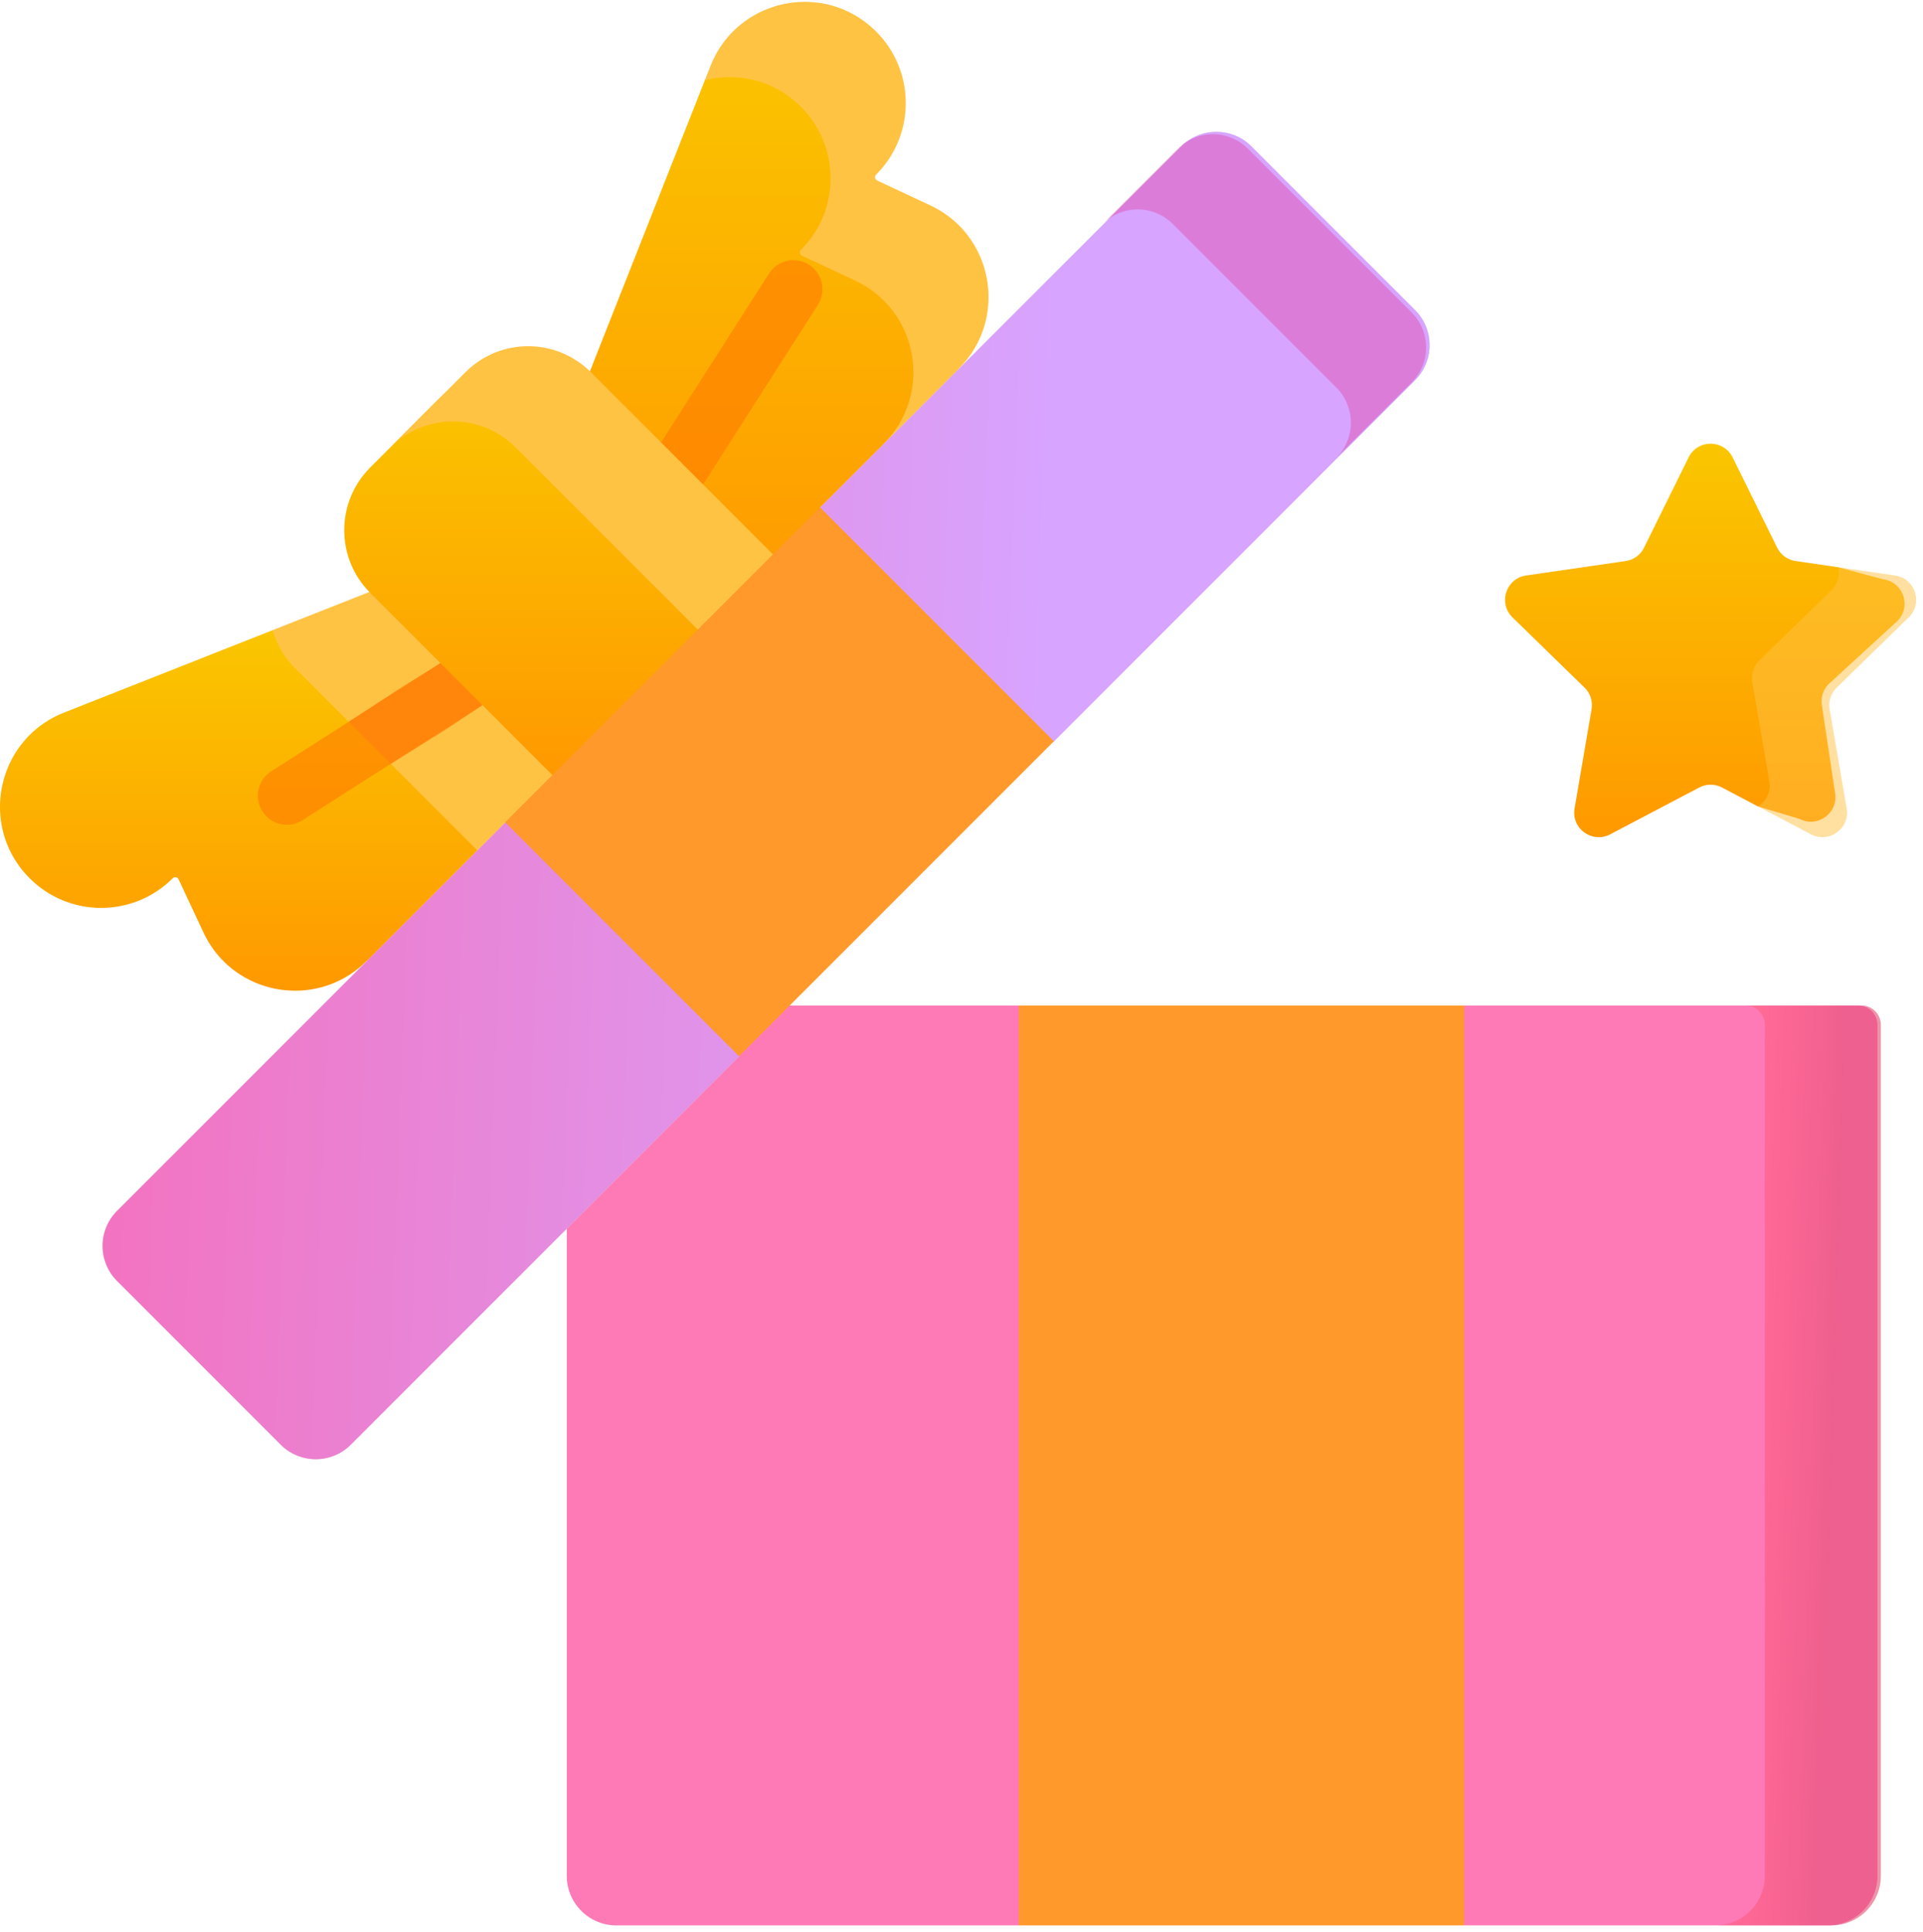 <svg width="218" height="219" fill="none" xmlns="http://www.w3.org/2000/svg"><path d="M64.251 113.956v98.635a5.621 5.621 0 005.622 5.621h45.622l32.801-19.788 17.684 19.788h41.236a5.62 5.62 0 005.621-5.621v-96.442a2.195 2.195 0 00-1.353-2.026 2.204 2.204 0 00-.84-.167H165.98l-27.436 15.45-23.049-15.45H64.251z" fill="#FE7AB6"/><path opacity=".6" d="M211.03 113.956h-13.159a2.2 2.2 0 011.551.643 2.178 2.178 0 01.643 1.55v96.442a5.622 5.622 0 01-5.622 5.621h13.159a5.62 5.62 0 005.621-5.621v-96.442a2.195 2.195 0 00-1.353-2.026 2.204 2.204 0 00-.84-.167z" fill="url(#paint0_linear_1129_3148)"/><path d="M115.495 113.956h50.485v104.256h-50.485V113.956z" fill="#FF992B"/><path d="M192.626 89.256l-10.083 5.301c-2.044 1.075-4.434-.661-4.043-2.937l1.926-11.228a2.786 2.786 0 00-.802-2.466l-8.158-7.952c-1.653-1.612-.741-4.42 1.545-4.753l11.274-1.638a2.789 2.789 0 002.097-1.524l5.042-10.216c1.022-2.071 3.975-2.071 4.997 0l5.042 10.216a2.784 2.784 0 002.098 1.524l4.81.7 5.147 1.377c2.285.332 3.198 3.14 1.545 4.752l-7.72 7.075a2.795 2.795 0 00-.801 2.466l1.487 9.913c.391 2.276-1.999 4.011-4.043 2.937l-4.706-1.412-4.061-2.135a2.787 2.787 0 00-2.593 0z" fill="url(#paint1_linear_1129_3148)"/><path opacity=".5" d="M216.379 69.974c1.654-1.612.741-4.42-1.544-4.753l-6.464-.94a2.74 2.74 0 01-.765 2.622l-8.158 7.952a2.796 2.796 0 00-.801 2.466l1.926 11.228c.209 1.222-.385 2.282-1.293 2.842l6.023 3.166c2.044 1.075 4.433-.661 4.043-2.937l-1.926-11.228a2.796 2.796 0 01.801-2.466l8.158-7.953z" fill="#FFC344"/><path d="M7.258 80.76l23.644-9.34L69.87 96.94l-28.315 11.978c-5.623 5.623-15.124 3.955-18.495-3.248l-2.817-6.02a.412.412 0 00-.663-.115c-4.478 4.478-11.738 4.478-16.217 0-5.836-5.837-3.78-15.743 3.896-18.775z" fill="url(#paint2_linear_1129_3148)"/><path d="M30.902 71.42a10.001 10.001 0 002.541 4.29l23.76 23.762 14.075-14.075-29.41-18.308-10.966 4.331z" fill="#FFC344"/><path d="M57.888 77.784a3.322 3.322 0 01-.556.447l-2.637 1.685-4.195 2.796-6.203 3.853-10.001 6.394a3.29 3.29 0 01-3.545-5.544l8.782-5.615L45 78.23l4.931-3.078 3.856-2.465a3.29 3.29 0 014.101 5.097z" fill="#FF7A00" fill-opacity=".6"/><path d="M80.858 7.78l-.948 1.306L66.877 42.08l20.757 26.961 17.97-24.172c5.623-5.624 3.955-15.124-3.248-18.495l-6.019-2.817a.41.41 0 01-.116-.663c4.478-4.478 4.478-11.74 0-16.217C90.384.84 83.89.104 80.858 7.78z" fill="url(#paint3_linear_1129_3148)"/><path d="M80.548 7.47l-.639 1.615c3.703-.923 7.848-.029 10.89 3.012 4.478 4.479 4.478 11.739 0 16.217a.412.412 0 00.116.663l6.019 2.818c7.203 3.37 8.871 12.871 3.248 18.494l8.523-2.32v-6.202c5.623-5.623 3.955-15.124-3.248-18.495l-6.019-2.817a.41.41 0 01-.116-.663c4.478-4.478 4.478-11.739 0-16.217C93.485-2.262 83.58-.206 80.548 7.47z" fill="#FFC344"/><path d="M78.34 56.897a3.29 3.29 0 01-5.096-4.101l13.96-21.832a3.29 3.29 0 015.543 3.544L78.787 56.34a3.307 3.307 0 01-.447.557zM44.297 86.564l10.398-6.648-4.764-4.764-10.398 6.649 4.764 4.763z" fill="#FF7A00" fill-opacity=".6"/><path d="M49.669 45.28l-7.702 7.703c-3.923 3.923-3.923 10.282 0 14.205l20.658 20.659 25.01-18.806-23.76-23.76c-3.923-3.923-10.283-3.923-14.206 0z" fill="url(#paint4_linear_1129_3148)"/><path d="M52.77 42.179l-8.523 8.523c3.923-3.922 10.283-3.922 14.206 0l23.76 23.76 5.421-11.624-20.658-20.659c-3.923-3.923-10.283-3.923-14.205 0z" fill="#FFC344"/><path d="M160.417 43.086l-40.923 40.922-22.692 11.407-13.006 24.291-44.024 44.024a5.62 5.62 0 01-7.95 0l-18.548-18.548a5.622 5.622 0 010-7.95l44.024-44.024L81.816 80.43l11.18-22.92 40.923-40.922a5.62 5.62 0 017.949 0l18.549 18.55a5.621 5.621 0 010 7.949z" fill="#E0DFDF"/><path d="M160.417 43.086l-40.923 40.922-22.692 11.407-13.006 24.291-44.024 44.024a5.62 5.62 0 01-7.95 0l-18.548-18.548a5.622 5.622 0 010-7.95l44.024-44.024L81.816 80.43l11.18-22.92 40.923-40.922a5.62 5.62 0 017.949 0l18.549 18.55a5.621 5.621 0 010 7.949z" fill="url(#paint5_linear_1129_3148)"/><path opacity=".3" d="M133.523 16.859L125 25.382a5.62 5.62 0 017.949 0l18.549 18.549a5.621 5.621 0 010 7.949l8.523-8.524a5.621 5.621 0 000-7.949L141.472 16.86a5.62 5.62 0 00-7.949 0z" fill="#E41E7F"/><path d="M57.267 93.19L92.96 57.499l26.511 26.51-35.694 35.694-26.51-26.511z" fill="#FF992B"/><defs><linearGradient id="paint0_linear_1129_3148" x1="207.961" y1="155.597" x2="190.451" y2="155.077" gradientUnits="userSpaceOnUse"><stop stop-color="#E24E74"/><stop offset=".49" stop-color="#FF5473" stop-opacity=".78"/><stop offset="1" stop-color="#FF7134" stop-opacity=".38"/></linearGradient><linearGradient id="paint1_linear_1129_3148" x1="193.264" y1="50.29" x2="193.264" y2="94.883" gradientUnits="userSpaceOnUse"><stop stop-color="#FAC600"/><stop offset="1" stop-color="#F90"/></linearGradient><linearGradient id="paint2_linear_1129_3148" x1="34.934" y1="71.421" x2="34.934" y2="112.279" gradientUnits="userSpaceOnUse"><stop stop-color="#FAC600"/><stop offset="1" stop-color="#F90"/></linearGradient><linearGradient id="paint3_linear_1129_3148" x1="87.921" y1="2.16" x2="87.921" y2="69.041" gradientUnits="userSpaceOnUse"><stop stop-color="#FAC600"/><stop offset="1" stop-color="#F90"/></linearGradient><linearGradient id="paint4_linear_1129_3148" x1="63.329" y1="42.338" x2="63.329" y2="87.847" gradientUnits="userSpaceOnUse"><stop stop-color="#FAC600"/><stop offset="1" stop-color="#F90"/></linearGradient><linearGradient id="paint5_linear_1129_3148" x1="117.173" y1="107.271" x2="11.136" y2="103.24" gradientUnits="userSpaceOnUse"><stop stop-color="#D7A4FF"/><stop offset="1" stop-color="#F372BF"/></linearGradient></defs></svg>